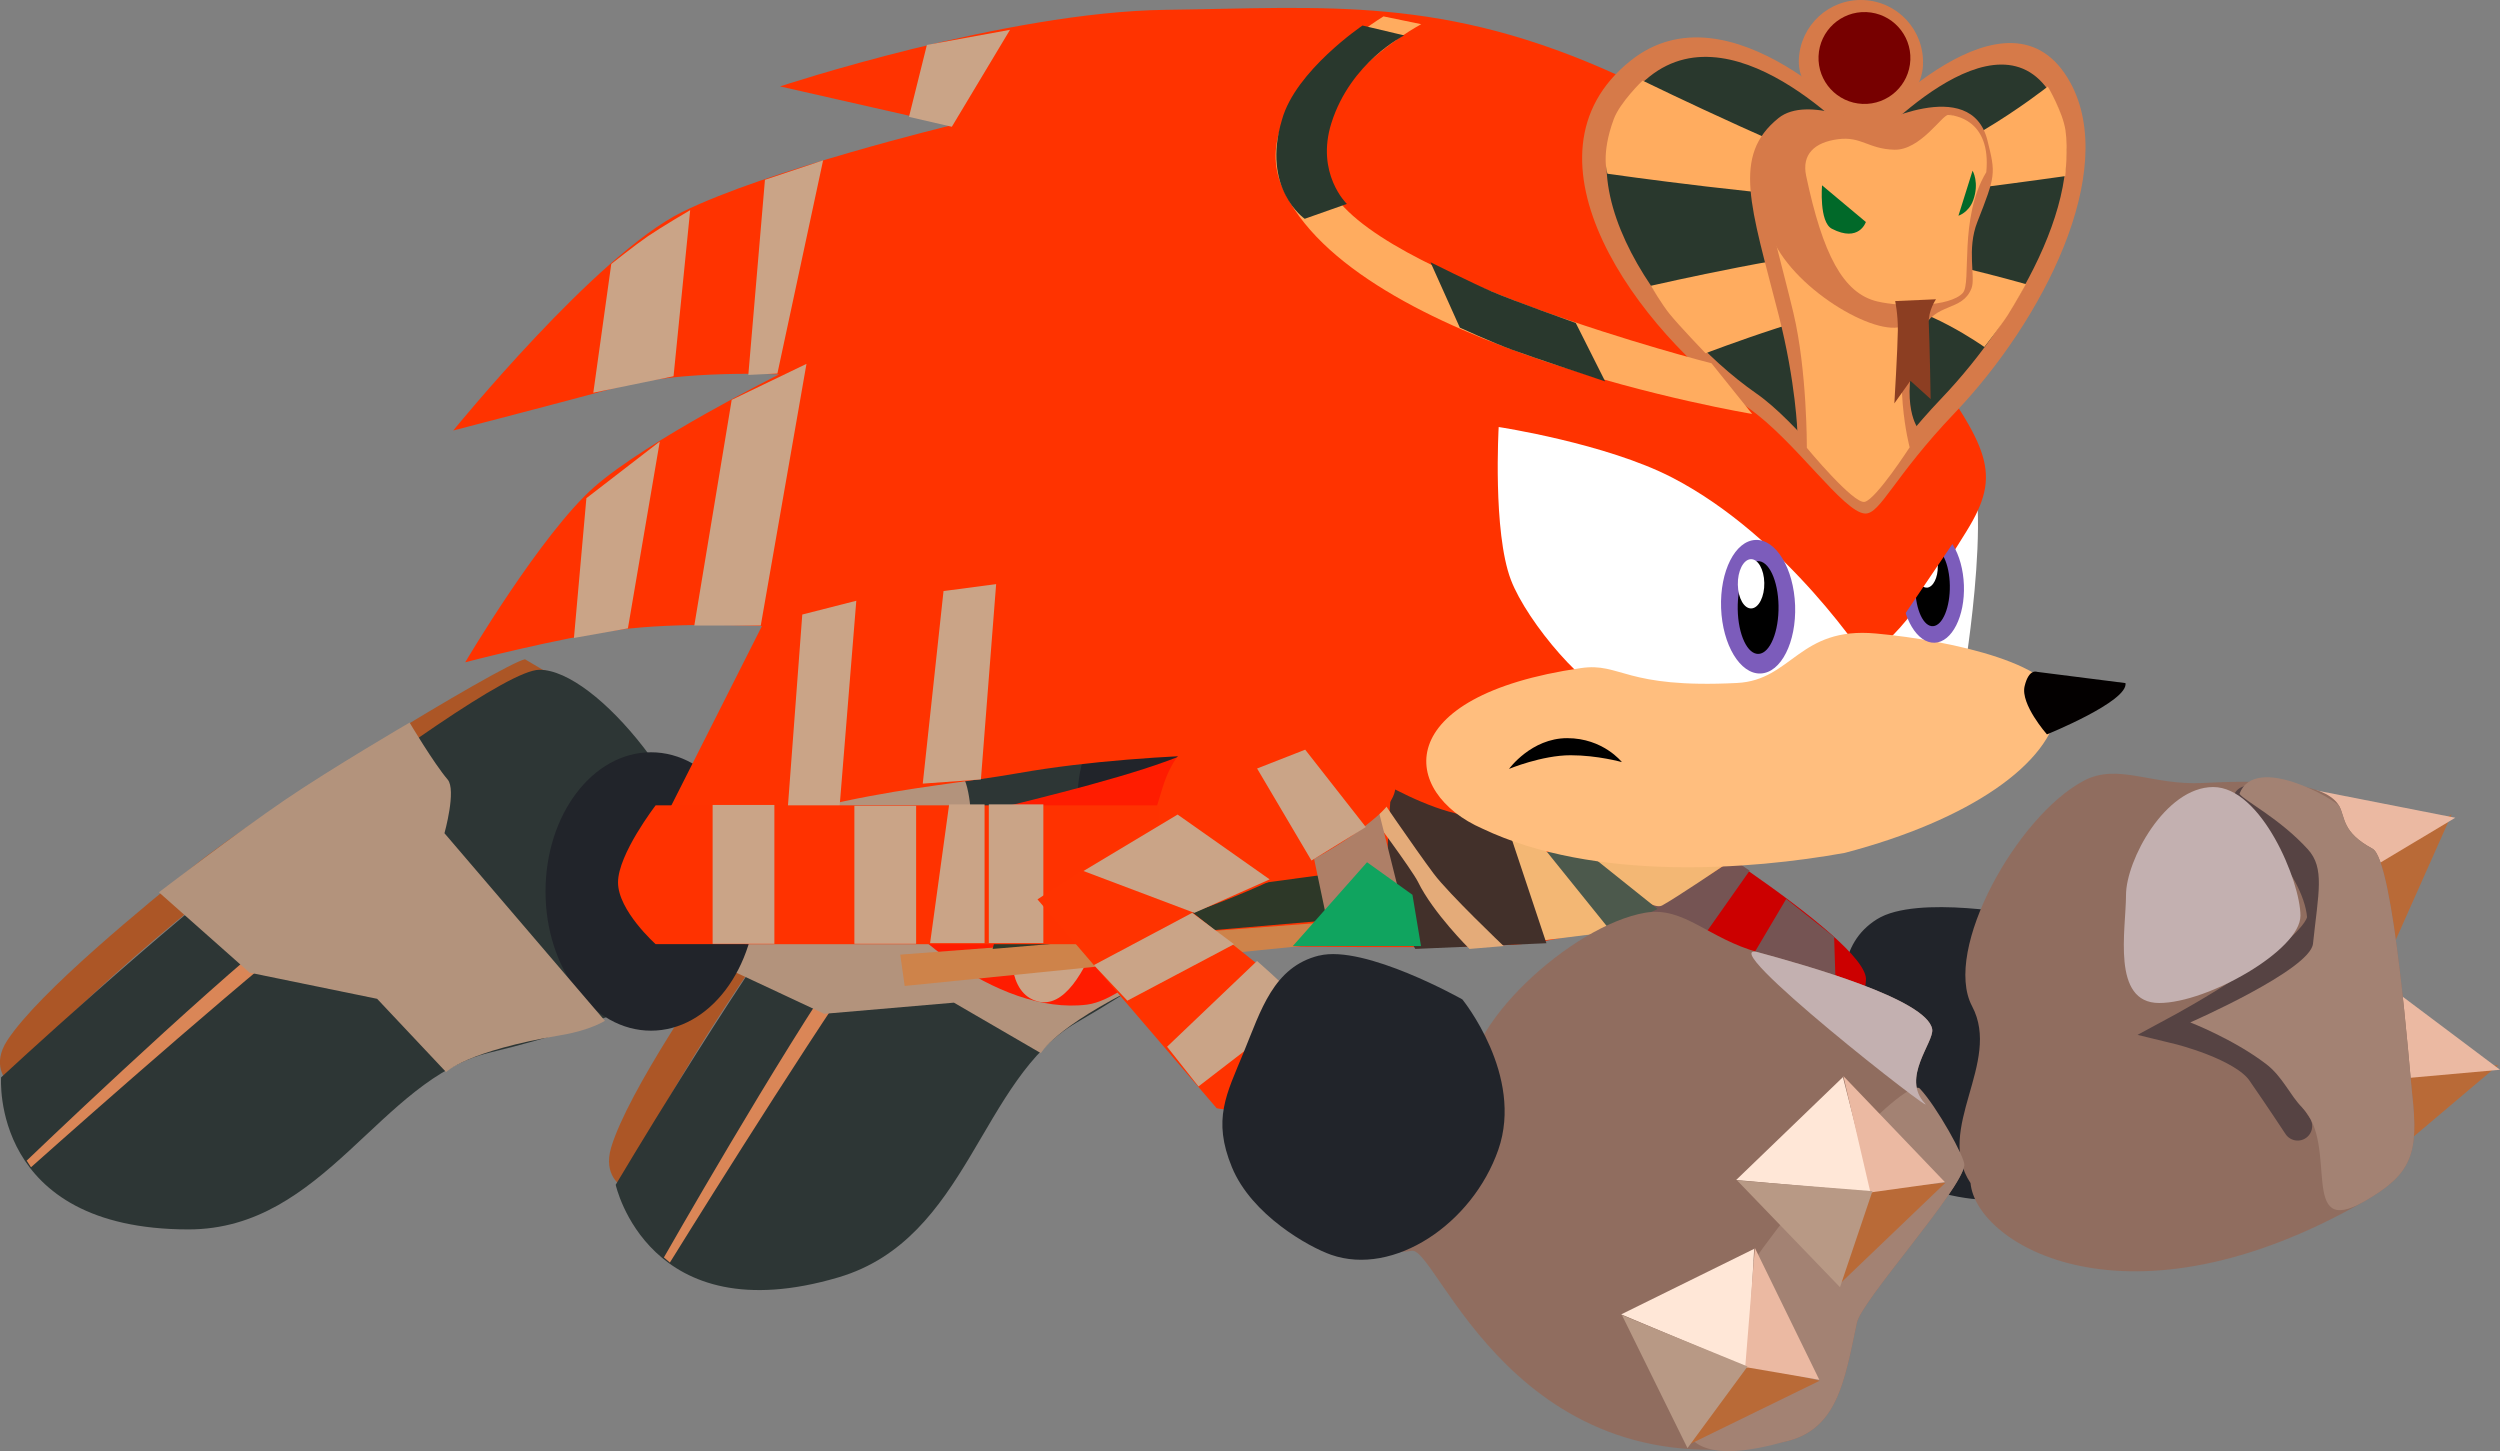 <svg version="1.1" xmlns="http://www.w3.org/2000/svg" xmlns:xlink="http://www.w3.org/1999/xlink" width="42.996" height="24.957" viewBox="0,0,42.996,24.957"><rect x="0" y="0" width="42.996" height="24.957" fill="#808080" stroke="none"/><g transform="translate(-217.905,-167.893)"><g data-paper-data="{&quot;isPaintingLayer&quot;:true}" fill-rule="nonzero" stroke-linejoin="miter" stroke-miterlimit="10" stroke-dasharray="" stroke-dashoffset="0" style="mix-blend-mode: normal"><g data-paper-data="{&quot;index&quot;:null}" stroke="none" stroke-width="0" stroke-linecap="butt"><path d="M258.652,188.086l0.484,-1.665l1.734,-0.21z" fill="#b96a37"/><path d="M259.045,186.457l-0.557,-1.978l2.413,1.812z" fill="#ebb9a2"/></g><g data-paper-data="{&quot;index&quot;:null}" stroke="none" stroke-width="0" stroke-linecap="butt"><path d="M258.888,184.552l-0.289,-1.709l1.47,-0.944z" fill="#b96a37"/><path d="M258.533,182.914l-1.362,-1.539l2.961,0.582z" fill="#ebb9a2"/></g><g data-paper-data="{&quot;index&quot;:null}" stroke="none" stroke-width="0" stroke-linecap="butt"><g data-paper-data="{&quot;index&quot;:null}"><path d="M250.186,183.702c0.687,-0.431 2.576,-0.058 2.576,-0.058c0,0 1.422,0.907 1.399,2.262c-0.023,1.355 -1.026,2.637 -2.164,2.617c-0.405,-0.007 -1.511,-0.219 -2.092,-0.895c-0.58,-0.676 -0.416,-1.185 -0.36,-1.961c0.056,-0.776 -0.045,-1.534 0.641,-1.965z" fill="#21242a"/><path d="M245.884,181.511c0,0 4.192,2.54 4.112,3.243c-0.103,0.905 0.181,1.121 0.181,1.121l-5.291,-2.705z" fill="#cc0000"/><path d="M253.739,181.322c0.594,-0.315 1.169,0.084 2.06,0.037c0.814,-0.043 2.093,-0.064 2.338,0.399c0.105,0.197 0.043,0.446 0.571,0.731c0.368,0.199 0.639,3.836 0.682,4.22c0.113,1.018 0.004,1.372 -0.823,1.845c-4.07,2.328 -6.672,0.747 -6.772,-0.314c-0.624,-0.935 0.541,-2.071 0.027,-3.041c-0.514,-0.97 0.779,-3.274 1.917,-3.876z" fill="#906d5f"/></g><path d="M247.832,184.693l0.793,-1.34l0.824,0.653l0.048,1.514z" fill="#755453"/><path d="M245.787,183.635l1.238,-1.435l0.971,0.667l-0.976,1.387z" fill="#755453"/></g><g data-paper-data="{&quot;index&quot;:null}" stroke="none" stroke-width="0" stroke-linecap="butt"><path d="M235.453,178.907c0.365,-0.206 -2.427,2.548 -4.206,5.031c-1.78,2.482 -2.647,4.357 -2.647,4.357c0,0 -0.33,-0.183 -0.184,-0.668c0.291,-0.967 1.651,-2.943 2.227,-3.79c0.865,-1.271 4.081,-4.817 4.446,-5.023z" data-paper-data="{&quot;index&quot;:null}" fill="#ac5626"/><path d="M239.468,181.951c0.507,1.092 -1.048,2.374 -3.041,3.525c-1.674,0.967 -1.859,3.721 -4.1,4.385c-3.275,0.97 -3.833,-1.592 -3.833,-1.592c0,0 1.922,-3.241 3.348,-5.179c1.427,-1.938 3.041,-4.026 3.536,-4.172c0.936,-0.277 3.295,1.323 4.09,3.033z" fill="#2d3635"/><path d="M232.826,184.333c-1.21,1.736 -3.4,5.274 -3.4,5.274l-0.103,-0.088c0,0 1.977,-3.471 3.157,-5.177c1.208,-1.747 1.567,-1.76 0.346,-0.009z" fill="#da8657"/><path d="M237.623,179.734c0.961,-0.285 2.044,0.512 2.42,1.78c0.376,1.267 -0.099,2.526 -1.06,2.81c-0.961,0.285 -2.044,-0.512 -2.42,-1.78c-0.376,-1.267 0.099,-2.526 1.06,-2.81z" data-paper-data="{&quot;index&quot;:null}" fill="#21242a"/><path d="M234.311,185.137l-2.231,0.192l-1.887,-0.883c0,0 1.006,-1.379 1.627,-2.14c0.621,-0.76 1.677,-1.884 1.677,-1.884c0,0 0.602,0.556 0.906,0.753c0.198,0.128 0.21,0.9 0.21,0.9l3.563,2.309c0,0 -0.194,0.227 -0.649,0.449c-1.49,0.728 -1.72,1.173 -1.72,1.173z" fill="#b3937c"/></g><g data-paper-data="{&quot;index&quot;:null}" stroke="none" stroke-width="0" stroke-linecap="butt"><path d="M227.256,179.422c0.409,-0.094 -3.05,1.754 -5.462,3.629c-2.412,1.875 -3.776,3.426 -3.776,3.426c0,0 -0.265,-0.269 0.013,-0.692c0.554,-0.844 2.419,-2.353 3.212,-3.001c1.191,-0.973 5.281,-3.46 5.69,-3.553z" data-paper-data="{&quot;index&quot;:null}" fill="#ac5626"/><path d="M230.241,183.481c0.176,1.191 -1.679,1.978 -3.917,2.516c-1.88,0.451 -2.839,3.04 -5.177,3.04c-3.416,0 -3.223,-2.615 -3.223,-2.615c0,0 2.763,-2.561 4.682,-4.014c1.919,-1.453 4.06,-2.996 4.576,-2.996c0.977,0 2.783,2.205 3.06,4.07z" fill="#2d3635"/><path d="M222.862,183.787c1.655,-1.331 2.003,-1.243 0.334,0.09c-1.653,1.32 -4.758,4.091 -4.758,4.091l-0.074,-0.114c0,0 2.881,-2.766 4.498,-4.067z" fill="#da8657"/><path d="M229.101,180.831c1.002,0 1.814,1.072 1.814,2.394c0,1.322 -0.812,2.394 -1.814,2.394c-1.002,0 -1.814,-1.072 -1.814,-2.394c0,-1.322 0.812,-2.394 1.814,-2.394z" data-paper-data="{&quot;index&quot;:null}" fill="#21242a"/><path d="M224.391,185.071l-2.194,-0.45l-1.559,-1.382c0,0 1.356,-1.037 2.168,-1.589c0.811,-0.552 2.143,-1.33 2.143,-1.33c0,0 0.419,0.704 0.655,0.98c0.153,0.179 -0.055,0.923 -0.055,0.923l2.76,3.226c0,0 -0.25,0.162 -0.75,0.246c-1.635,0.274 -1.982,0.636 -1.982,0.636z" fill="#b3937c"/></g><path d="M232.59,182.644c-0.186,-0.384 3.977,-1.049 5.748,-1.804c4.183,-1.784 -0.185,4.137 -1.738,4.331c-1.553,0.194 -3.402,-1.395 -3.897,-2.417z" data-paper-data="{&quot;index&quot;:null}" fill="#ff1c00" stroke="none" stroke-width="0" stroke-linecap="butt"/><path d="M235.732,182.173l1.459,0.409c0,0 -0.534,2.788 -1.445,2.532c-1.008,-0.283 -0.014,-2.941 -0.014,-2.941z" data-paper-data="{&quot;index&quot;:null}" fill="#caa487" stroke="none" stroke-width="0" stroke-linecap="butt"/><path d="M238.108,184.236c-1.187,0.286 -0.391,-2.205 -0.208,-2.799c0.557,-1.809 2.532,-0.787 4.071,-0.579c1.68,0.227 5.624,1.888 5.624,1.888c0,0 -1.786,1.29 -3.685,1.396c-1.953,0.109 -5.2,-0.051 -5.802,0.094z" data-paper-data="{&quot;index&quot;:null}" fill="#ff3300" stroke="none" stroke-width="0" stroke-linecap="butt"/><path d="M245.276,182.647l2.265,0.139c0,0 -0.809,0.548 -1.051,0.68c-0.243,0.132 -1.213,-0.818 -1.213,-0.818z" data-paper-data="{&quot;index&quot;:null}" fill="#f3b774" stroke="none" stroke-width="0" stroke-linecap="butt"/><path d="M233.464,184.85l-0.076,-0.539l7.111,-0.539l-0.227,0.392z" data-paper-data="{&quot;index&quot;:null}" fill="#ce834a" stroke="none" stroke-width="0" stroke-linecap="butt"/><path d="M234.977,184.213l0.135,-0.521l5.539,-0.753l0.076,0.784z" data-paper-data="{&quot;index&quot;:null}" fill="#2d3828" stroke="none" stroke-width="0" stroke-linecap="butt"/><path d="M245.58,183.919l-1.078,-1.373h0.686l1.225,0.98z" data-paper-data="{&quot;index&quot;:null}" fill="#4c594c" stroke="none" stroke-width="0" stroke-linecap="butt"/><path d="M244.442,184.066l-0.686,-1.814l0.637,0.147l1.225,1.52z" data-paper-data="{&quot;index&quot;:null}" fill="#f3b774" stroke="none" stroke-width="0" stroke-linecap="butt"/><path d="M242.246,184.213c0,0 -0.442,-0.72 -0.474,-1.181c-0.045,-0.65 0.131,-2.348 0.131,-2.348l1.716,0.784l0.882,2.647z" data-paper-data="{&quot;index&quot;:null}" fill="#42302a" stroke="none" stroke-width="0" stroke-linecap="butt"/><path d="M243.178,184.213c0,0 -0.623,-0.616 -0.885,-1.151c-0.104,-0.212 -0.871,-1.239 -0.871,-1.239l0.089,-0.404c0,0 0.736,1.08 1.053,1.502c0.26,0.347 1.202,1.243 1.202,1.243z" data-paper-data="{&quot;index&quot;:null}" fill="#e4ab79" stroke="none" stroke-width="0" stroke-linecap="butt"/><path d="M240.727,183.723l-0.637,-3.039l1.225,-0.049l0.637,2.549z" data-paper-data="{&quot;index&quot;:null}" fill="#ae7f67" stroke="none" stroke-width="0" stroke-linecap="butt"/><path d="M240.139,184.164l1.277,-1.442l0.781,0.56l0.147,0.882z" data-paper-data="{&quot;index&quot;:null}" fill="#10a45f" stroke="none" stroke-width="0" stroke-linecap="butt"/><path d="M250.033,179.588c0,0 0.388,-3.623 1.358,-3.975c0.97,-0.352 0.318,3.701 0.318,3.701z" data-paper-data="{&quot;index&quot;:null}" fill="#ffffff" stroke="none" stroke-width="0" stroke-linecap="butt"/><path d="M251.732,177.02c-0.708,1.145 -1.219,1.911 -1.743,2.145c-0.559,0.25 -1.855,-0.171 -2.425,-0.076c-0.016,0.003 -1.943,2.3 -3.918,2.822c-0.933,0.247 -2.773,-1.055 -2.773,-1.055c0,0 -3.039,-0.092 -5.449,0.333c-0.932,0.164 -1.805,0.231 -2.987,0.481c-1.181,0.25 -3.386,0.868 -3.386,0.868l1.958,-3.878c0,0 -1.437,-0.074 -2.468,0.066c-1.03,0.139 -2.635,0.557 -2.635,0.557c0,0 1.305,-2.211 2.22,-3.015c0.915,-0.804 3.179,-1.936 3.179,-1.936c0,0 -1.673,-0.08 -2.748,0.212c-1.075,0.291 -2.857,0.753 -2.857,0.753c0,0 2.461,-3.029 3.933,-3.756c1.472,-0.727 4.633,-1.493 4.633,-1.493l-2.945,-0.669c0,0 3.874,-1.283 6.634,-1.317c2.76,-0.035 4.771,-0.252 7.799,1.136c3.028,1.389 4.12,3.303 5.165,4.748c1.199,1.658 1.423,2.087 0.812,3.075z" data-paper-data="{&quot;index&quot;:null}" fill="#ff3300" stroke="none" stroke-width="0" stroke-linecap="butt"/><path d="M231.443,181.93l0.26,-3.468l0.929,-0.237l-0.286,3.525z" data-paper-data="{&quot;index&quot;:null}" fill="#caa487" stroke="none" stroke-width="0" stroke-linecap="butt"/><path d="M253.065,173.787z" data-paper-data="{&quot;index&quot;:null}" fill="#030000" stroke="none" stroke-width="0" stroke-linecap="butt"/><path d="M250.033,179.287c0,0 -0.846,0.194 -2.21,0.532c-1.071,0.266 -1.647,0.094 -2.089,0.07c-0.494,-0.027 -1.569,-1.296 -1.845,-2.026c-0.313,-0.826 -0.209,-2.626 -0.209,-2.626c0,0 1.846,0.281 2.985,0.87c1.987,1.029 3.368,3.18 3.368,3.18z" data-paper-data="{&quot;index&quot;:null}" fill="#ffffff" stroke="none" stroke-width="0" stroke-linecap="butt"/><path d="M249.633,182.561c-1.62,0.292 -4.306,0.498 -6.231,-0.416c-1.41,-0.616 -1.613,-2.28 1.692,-2.762c0.694,-0.101 0.74,0.355 2.686,0.256c0.947,-0.048 1.063,-0.972 2.386,-0.851c1.323,0.12 3.227,0.55 3.136,1.267c-0.123,0.968 -1.52,1.942 -3.669,2.506z" data-paper-data="{&quot;index&quot;:null}" fill="#ffbe7e" stroke="none" stroke-width="0" stroke-linecap="butt"/><path d="M254.46,179.641c0.052,0.314 -1.351,0.882 -1.351,0.882c0,0 -0.458,-0.518 -0.384,-0.828c0.074,-0.31 0.215,-0.247 0.215,-0.247z" data-paper-data="{&quot;index&quot;:null}" fill="#030000" stroke="none" stroke-width="0" stroke-linecap="butt"/><path d="M229.181,184.131c0,0 -0.647,-0.577 -0.647,-1.062c0,-0.485 0.647,-1.325 0.647,-1.325h8.645v2.388z" data-paper-data="{&quot;index&quot;:null}" fill="#ff3200" stroke="none" stroke-width="0" stroke-linecap="butt"/><path d="M257.421,187.259c0,0 -0.311,-0.474 -0.627,-0.929c-0.316,-0.456 -1.435,-0.728 -1.435,-0.728c0,0 2.526,-1.362 2.473,-1.956c-0.083,-0.938 -1.276,-1.986 -1.276,-1.986" data-paper-data="{&quot;index&quot;:null}" fill="none" stroke="#564343" stroke-width="0.5" stroke-linecap="round"/><path d="M257.503,186.945c-0.215,-0.214 -0.338,-0.535 -0.629,-0.756c-0.567,-0.43 -1.3,-0.712 -1.3,-0.712c0,0 2.063,-0.904 2.111,-1.354c0.093,-0.879 0.206,-1.302 -0.09,-1.625c-0.478,-0.524 -1.068,-0.82 -1.175,-0.951c0.265,-0.707 1.661,0.104 1.718,0.212c0.105,0.197 0.043,0.446 0.571,0.731c0.368,0.199 0.639,3.836 0.682,4.22c0.113,1.018 0.004,1.372 -0.823,1.845c-1.138,0.651 -0.431,-0.975 -1.065,-1.608z" data-paper-data="{&quot;index&quot;:null}" fill="#a38273" stroke="none" stroke-width="0" stroke-linecap="butt"/><g data-paper-data="{&quot;index&quot;:null}" stroke="none" stroke-width="0" stroke-linecap="butt"><path d="M253.513,169.316c0.833,1.53 -0.474,4.091 -1.988,5.677c-1.055,1.105 -1.281,1.744 -1.544,1.732c-0.373,-0.018 -1.204,-1.257 -2.012,-1.82c-1.899,-1.323 -4.082,-4.322 -2.021,-5.968c1.71,-1.366 4.034,1.198 4.034,1.198c0,0 2.484,-2.74 3.531,-0.818z" fill="#d67a49"/><path d="M250.978,169.006c-0.014,0.327 -0.207,0.576 -0.446,0.762c-0.193,0.15 -0.641,0.513 -0.641,0.513c0,0 -0.44,-0.491 -0.613,-0.631c-0.253,-0.206 -0.45,-0.382 -0.436,-0.733c0.025,-0.59 0.522,-1.048 1.112,-1.023c0.59,0.025 1.048,0.522 1.023,1.112z" fill="#d67a49"/><path d="M249.938,169.68c-0.436,-0.018 -0.775,-0.386 -0.757,-0.822c0.018,-0.436 0.386,-0.775 0.822,-0.757c0.436,0.018 0.775,0.386 0.757,0.822c-0.018,0.436 -0.386,0.775 -0.822,0.757z" fill="#770000"/><path d="M253.223,169.594c0.746,1.37 -0.57,3.728 -1.926,5.148c-0.944,0.989 -1.147,1.561 -1.382,1.55c-0.334,-0.016 -1.077,-1.125 -1.801,-1.63c-1.7,-1.184 -3.685,-3.978 -1.84,-5.452c1.531,-1.223 3.713,1.257 3.713,1.257c0,0 2.3,-2.595 3.237,-0.874z" fill="#29382d"/><path d="M253.424,170.922c0,0 -2.833,0.403 -3.478,0.401c-1.336,-0.005 -4.395,-0.442 -4.395,-0.442c0,0 -0.12,-0.321 0.108,-0.939c0.106,-0.288 0.495,-0.663 0.495,-0.663c0,0 3.23,1.573 3.777,1.596c1.244,0.052 3.193,-1.494 3.193,-1.494c0,0 0.257,0.436 0.304,0.753c0.047,0.317 -0.004,0.789 -0.004,0.789z" fill="#ffac5f"/><path d="M252.033,173.861c0,0 -1.047,-0.744 -1.765,-0.746c-0.801,-0.002 -3.03,0.854 -3.03,0.854c0,0 -0.456,-0.475 -0.622,-0.681c-0.13,-0.161 -0.319,-0.48 -0.319,-0.48c0,0 2.813,-0.645 3.651,-0.61c0.897,0.037 2.8,0.582 2.8,0.582c0,0 -0.198,0.352 -0.312,0.531c-0.116,0.182 -0.403,0.549 -0.403,0.549z" fill="#ffac5f"/><path d="M250.879,175.239c0,0 -0.756,1.075 -1.002,1.134c-0.235,0.056 -1.059,-1.036 -1.059,-1.036c0,0 -0.025,-0.862 -0.323,-2.026c-0.481,-1.879 -0.807,-2.737 -0.003,-3.387c0.502,-0.406 1.61,0.144 1.61,0.144c0,0 1.699,-0.905 1.984,0.24c0.143,0.575 0.143,0.596 -0.174,1.403c-0.186,0.474 -0.026,0.948 -0.1,1.14c-0.16,0.41 -0.623,0.233 -0.848,0.72c-0.433,1.19 -0.085,1.669 -0.085,1.669z" fill="#d67a49"/><path d="M250.775,173.356c-0.351,1.02 -0.027,2.23 -0.027,2.23c0,0 -0.573,0.888 -0.772,0.938c-0.189,0.048 -0.996,-0.928 -0.996,-0.928c0,0 0.006,-1.325 -0.231,-2.321c-0.384,-1.608 -0.781,-2.569 -0.132,-3.128c0.405,-0.349 1.367,0.199 1.367,0.199c0,0 1.547,-0.854 1.633,-0.315c0.072,0.457 -0.352,1.905 -0.841,3.326z" fill="#ffac5f"/><path d="M250.775,173.356c-0.179,0.521 -1.66,-0.213 -2.244,-1.099c-0.559,-0.849 -0.29,-1.899 0.028,-2.172c0.405,-0.349 1.457,0.202 1.457,0.202c0,0 1.515,-0.795 1.6,-0.256c0.072,0.457 -0.352,1.905 -0.841,3.326z" fill="#d67a49"/><path d="M251.664,172.93c-0.223,0.244 -1.034,0.248 -1.466,0.149c-0.597,-0.137 -0.945,-0.817 -1.23,-2.161c-0.078,-0.369 0.141,-0.578 0.549,-0.631c0.402,-0.052 0.518,0.169 0.968,0.181c0.446,0.012 0.824,-0.602 0.926,-0.598c0.093,0.004 0.743,0.068 0.655,0.984c-0.477,0.79 -0.249,1.909 -0.403,2.076z" fill="#ffac5f"/><path d="M250.761,174.442l-0.276,0.388c0,0 0.057,-0.952 0.06,-1.257c0.002,-0.279 -0.046,-0.502 -0.046,-0.502l0.702,-0.031c0,0 -0.136,0.192 -0.124,0.419c0.016,0.317 0.032,1.297 0.032,1.297z" fill="#8c3e22"/><path d="M249.995,171.711c0,0 -0.117,0.359 -0.585,0.116c-0.221,-0.115 -0.169,-0.747 -0.169,-0.747l0.754,0.631z" fill="#016929"/><path d="M251.587,171.603l0.243,-0.774c0,0 0.122,0.206 0.009,0.513c-0.077,0.207 -0.252,0.261 -0.252,0.261z" fill="#016929"/></g><path d="M239.958,171.114c-0.659,-1.492 1.741,-2.939 1.741,-2.939l0.649,0.134c0,0 -2.319,1.232 -1.584,2.789c0.735,1.557 6.576,3.043 6.576,3.043l0.699,0.871c0,0 -6.858,-1.132 -8.081,-3.898z" data-paper-data="{&quot;index&quot;:null}" fill="#ffac5f" stroke="none" stroke-width="0" stroke-linecap="butt"/><path d="M245.51,174.452c0,0 -1.243,-0.412 -1.598,-0.543c-0.355,-0.13 -0.9,-0.381 -0.9,-0.381l-0.505,-1.125c0,0 0.719,0.36 1.066,0.509c0.346,0.148 1.433,0.536 1.433,0.536l0.505,1.004z" data-paper-data="{&quot;index&quot;:null}" fill="#29382d" stroke="none" stroke-width="0" stroke-linecap="butt"/><path d="M240.344,171.656c0,0 -0.75,-0.516 -0.39,-1.708c0.234,-0.839 1.384,-1.616 1.384,-1.616l0.717,0.17c0,0 -0.919,0.456 -1.251,1.504c-0.277,0.872 0.265,1.394 0.265,1.394z" data-paper-data="{&quot;index&quot;:null}" fill="#29382d" stroke="none" stroke-width="0" stroke-linecap="butt"/><path d="M233.538,169.903l0.308,-1.237l1.429,-0.26l-1,1.667z" data-paper-data="{&quot;index&quot;:null}" fill="#caa487" stroke="none" stroke-width="0" stroke-linecap="butt"/><path d="M228.109,174.647l0.309,-2.214c0,0 0.415,-0.33 0.633,-0.479c0.233,-0.159 0.724,-0.447 0.724,-0.447l-0.286,2.857z" data-paper-data="{&quot;index&quot;:null}" fill="#caa487" stroke="none" stroke-width="0" stroke-linecap="butt"/><path d="M230.775,174.341l0.286,-3.356l1,-0.334l-0.786,3.666z" data-paper-data="{&quot;index&quot;:null}" fill="#caa487" stroke="none" stroke-width="0" stroke-linecap="butt"/><path d="M227.776,178.865l0.214,-2.404l1.262,-0.974l-0.548,3.213z" data-paper-data="{&quot;index&quot;:null}" fill="#caa487" stroke="none" stroke-width="0" stroke-linecap="butt"/><path d="M229.846,178.651l0.643,-3.881l1.286,-0.619l-0.786,4.5z" data-paper-data="{&quot;index&quot;:null}" fill="#caa487" stroke="none" stroke-width="0" stroke-linecap="butt"/><path d="M233.775,181.37l0.357,-3.312l0.905,-0.119l-0.262,3.359z" data-paper-data="{&quot;index&quot;:null}" fill="#caa487" stroke="none" stroke-width="0" stroke-linecap="butt"/><g data-paper-data="{&quot;index&quot;:null}" stroke="none" stroke-width="0" stroke-linecap="butt"><path d="M248.184,179.476c-0.351,0.013 -0.655,-0.49 -0.679,-1.125c-0.023,-0.634 0.242,-1.159 0.594,-1.172c0.351,-0.013 0.655,0.49 0.679,1.125c0.023,0.634 -0.242,1.159 -0.594,1.172z" fill="#7c5cbb"/><path d="M248.155,179.139c-0.194,0.016 -0.357,-0.328 -0.364,-0.768c-0.007,-0.441 0.144,-0.811 0.338,-0.827c0.194,-0.016 0.357,0.328 0.364,0.768c0.007,0.441 -0.144,0.811 -0.338,0.827z" fill="#000000"/><path d="M248.029,178.357c-0.126,0.009 -0.232,-0.174 -0.236,-0.408c-0.005,-0.234 0.094,-0.43 0.219,-0.439c0.126,-0.009 0.232,0.174 0.236,0.408c0.005,0.234 -0.094,0.43 -0.219,0.439z" fill="#ffffff"/></g><g data-paper-data="{&quot;index&quot;:null}" stroke="none" stroke-width="0" stroke-linecap="butt"><path d="M251.178,178.947c-0.297,0.011 -0.555,-0.415 -0.575,-0.952c-0.02,-0.537 0.205,-0.981 0.503,-0.992c0.297,-0.011 0.555,0.415 0.575,0.952c0.02,0.537 -0.205,0.981 -0.503,0.992z" fill="#7c5cbb"/><path d="M251.153,178.662c-0.164,0.014 -0.302,-0.277 -0.308,-0.65c-0.006,-0.373 0.122,-0.686 0.286,-0.7c0.164,-0.014 0.302,0.277 0.308,0.65c0.006,0.373 -0.122,0.686 -0.286,0.7z" fill="#000000"/><path d="M251.046,177.999c-0.107,0.007 -0.196,-0.147 -0.2,-0.345c-0.004,-0.198 0.079,-0.364 0.186,-0.371c0.107,-0.007 0.196,0.147 0.2,0.345c0.004,0.198 -0.079,0.364 -0.186,0.372z" fill="#ffffff"/></g><path d="M250.577,178.587l-0.795,-1.514l1.824,-1.529l0.235,1.176z" data-paper-data="{&quot;index&quot;:null}" fill="#ff3300" stroke="none" stroke-width="0" stroke-linecap="butt"/><path d="M244.917,180.882c-0.494,0 -1.059,0.235 -1.059,0.235c0,0 0.382,-0.529 1,-0.529c0.618,0 0.941,0.412 0.941,0.412c0,0 -0.418,-0.118 -0.882,-0.118z" data-paper-data="{&quot;index&quot;:null}" fill="#000000" stroke="none" stroke-width="0" stroke-linecap="butt"/><path d="M230.161,184.125v-2.388h1.062v2.388z" data-paper-data="{&quot;index&quot;:null}" fill="#caa487" stroke="none" stroke-width="0" stroke-linecap="butt"/><path d="M232.599,184.125v-2.374h1.062v2.374z" data-paper-data="{&quot;index&quot;:null}" fill="#caa487" stroke="none" stroke-width="0" stroke-linecap="butt"/><path d="M234.911,184.113v-2.386h0.938v2.386z" data-paper-data="{&quot;index&quot;:null}" fill="#caa487" stroke="none" stroke-width="0" stroke-linecap="butt"/><path d="M233.901,184.113l0.328,-2.386h0.609v2.386z" data-paper-data="{&quot;index&quot;:null}" fill="#caa487" stroke="none" stroke-width="0" stroke-linecap="butt"/><g data-paper-data="{&quot;index&quot;:null}" stroke="none" stroke-width="0" stroke-linecap="butt"><path d="M238.413,183.585l1.659,1.319c0,0 0.452,0.81 0.156,1.452c-0.382,0.827 -1.398,0.597 -1.398,0.597l-3.082,-3.592c0,0 4.647,-3.093 5.346,-2.71c0.55,0.301 1.201,0.649 0.514,1.262c-1.086,0.969 -3.195,1.673 -3.195,1.673z" data-paper-data="{&quot;index&quot;:null}" fill="#ff3300"/><path d="M240.46,182.693l-0.935,-1.583l0.827,-0.324l1.043,1.331z" fill="#caa487"/><path d="M236.539,182.873l1.619,-0.971l1.583,1.115l-1.295,0.576z" fill="#caa487"/><path d="M237.294,185.103l-0.576,-0.612l1.691,-0.899l0.719,0.54z" fill="#caa487"/><path d="M238.517,186.578l-0.54,-0.683l1.547,-1.475c0,0 0.454,0.4 0.546,0.508c0.093,0.107 0.173,0.32 0.173,0.32z" fill="#caa487"/></g><path d="M246.203,183.59c0.663,-0.113 1.084,0.447 1.944,0.682c0.787,0.215 2.9,0.804 2.988,1.321c0.037,0.22 -0.539,0.837 -0.128,1.274c0.287,0.304 0.698,0.941 0.681,1.067c-0.057,0.435 -1.767,2.327 -1.847,2.705c-0.213,1.002 -0.333,1.865 -1.266,2.055c-4.595,0.933 -5.951,-3.363 -6.389,-3.289c-1.269,0.215 1.164,-1.654 0.98,-2.736c-0.184,-1.082 1.767,-2.863 3.037,-3.079z" data-paper-data="{&quot;index&quot;:null}" fill="#906d5f" stroke="none" stroke-width="0" stroke-linecap="butt"/><path d="M240.591,184.328c0.787,-0.194 2.464,0.753 2.464,0.753c0,0 1.065,1.308 0.618,2.587c-0.448,1.279 -1.802,2.181 -2.876,1.805c-0.382,-0.134 -1.366,-0.682 -1.705,-1.506c-0.339,-0.824 -0.094,-1.255 0.202,-1.975c0.296,-0.719 0.51,-1.471 1.297,-1.665z" data-paper-data="{&quot;index&quot;:null}" fill="#21242a" stroke="none" stroke-width="0" stroke-linecap="butt"/><path d="M250.925,186.617c0.287,0.304 0.781,1.191 0.764,1.317c-0.057,0.435 -1.767,2.327 -1.847,2.705c-0.213,1.002 -0.333,1.865 -1.266,2.055c-4.845,1.35 1.938,-6.513 2.35,-6.077z" data-paper-data="{&quot;index&quot;:null}" fill="#a38273" stroke="none" stroke-width="0" stroke-linecap="butt"/><g data-paper-data="{&quot;index&quot;:null}" stroke="none" stroke-width="0" stroke-linecap="butt"><path d="M249.539,189.981l0.56,-1.641l1.264,-0.105z" fill="#b96a37"/><path d="M250.108,188.397l-2.344,-0.21l1.836,-1.769z" fill="#ffe7d7"/><path d="M250.073,188.401l-0.465,-2.002l1.746,1.824z" fill="#ebb9a2"/><path d="M250.108,188.379l-0.558,1.652l-1.769,-1.836z" fill="#b89985"/></g><g data-paper-data="{&quot;index&quot;:null}" stroke="none" stroke-width="0" stroke-linecap="butt"><path d="M246.932,192.747l1.033,-1.392l1.236,0.284z" fill="#b96a37"/><path d="M247.956,191.411l-2.169,-0.913l2.287,-1.127z" fill="#ffe7d7"/><path d="M247.92,191.404l0.166,-2.049l1.108,2.268z" fill="#ebb9a2"/><path d="M247.96,191.394l-1.033,1.404l-1.127,-2.287z" fill="#b89985"/></g><path d="M257.469,183.643c0,0.592 -1.6,1.5 -2.429,1.5c-0.828,0 -0.571,-1.265 -0.571,-1.857c0,-0.592 0.672,-1.857 1.5,-1.857c0.828,0 1.5,1.623 1.5,2.214z" data-paper-data="{&quot;index&quot;:null}" fill="#c3b0b0" stroke="none" stroke-width="0" stroke-linecap="butt"/><path d="M248.148,184.272c0.787,0.215 2.9,0.804 2.988,1.321c0.037,0.22 -0.539,0.837 -0.128,1.274c0.287,0.304 -3.721,-2.83 -2.86,-2.595z" data-paper-data="{&quot;index&quot;:null}" fill="#c3b0b0" stroke="none" stroke-width="0" stroke-linecap="butt"/></g></g></svg>